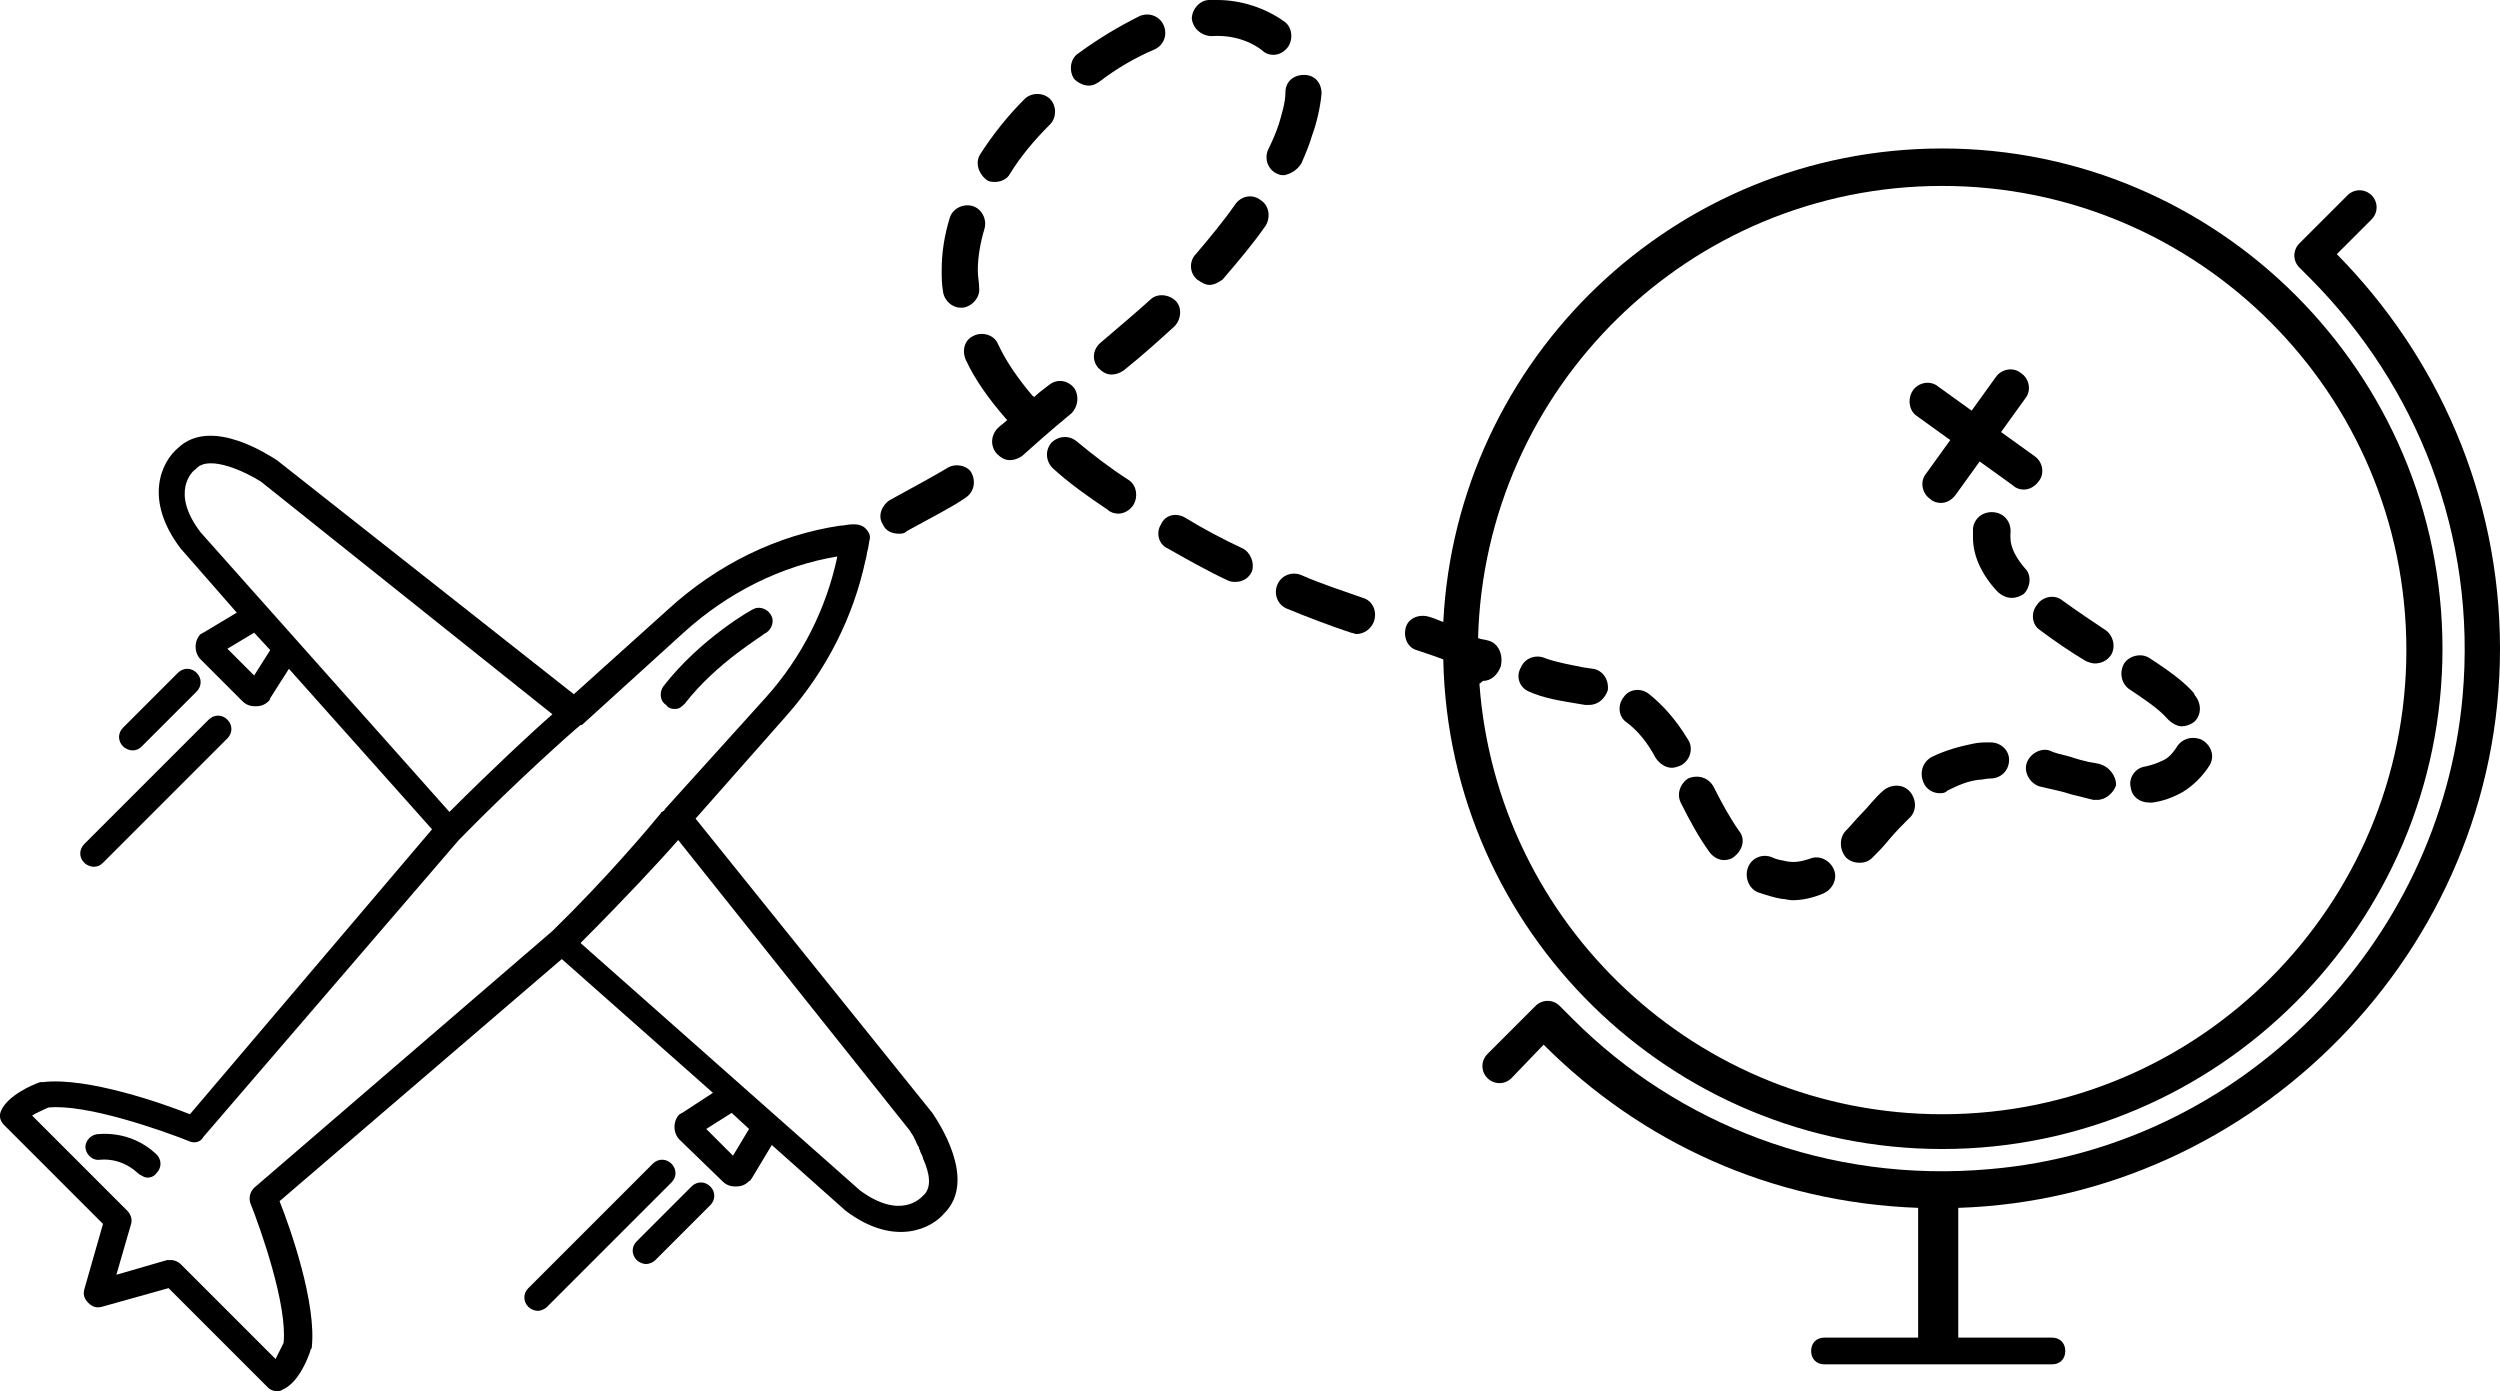 <?xml version="1.0" encoding="utf-8"?>
<!-- Generator: Adobe Illustrator 21.1.0, SVG Export Plug-In . SVG Version: 6.00 Build 0)  -->
<svg version="1.1" id="Layer_1" xmlns="http://www.w3.org/2000/svg" xmlns:xlink="http://www.w3.org/1999/xlink" x="0px" y="0px"
	 viewBox="0 0 186.9 104" style="enable-background:new 0 0 186.9 104;" xml:space="preserve">
<path d="M186.9,48.5c0-11.5-4.7-21.9-12.2-29.5l2.6-2.6c0.5-0.5,0.5-1.3,0-1.8s-1.3-0.5-1.8,0l-3.6,3.6c-0.5,0.5-0.5,1.3,0,1.8
	l0.9,0.9l0,0c7.8,7.9,12.4,19,11.3,31.2c-1.7,18.6-16.7,33.7-35.3,35.3c-12.2,1.1-23.4-3.4-31.2-11.2l0,0l-1-1
	c-0.5-0.5-1.3-0.5-1.8,0l-3.6,3.6c-0.5,0.5-0.5,1.3,0,1.8s1.3,0.5,1.8,0l2.4-2.5c7.3,7.3,17,11.8,28,12.2v9.7h-7c-0.6,0-1,0.4-1,1
	s0.4,1,1,1h17c0.6,0,1-0.4,1-1s-0.4-1-1-1h-7v-9.7C168.5,89.6,186.9,71.1,186.9,48.5z"/>
<path d="M145.2,85.9c20.6,0,37.4-16.8,37.4-37.4s-16.8-37.4-37.4-37.4c-20,0-36.3,15.7-37.3,35.4c-0.3-0.1-0.7-0.3-1.1-0.4
	c-0.7-0.2-1.5,0.1-1.7,0.8s0.1,1.5,0.8,1.7c0.9,0.3,1.5,0.5,2,0.7C108.3,69.6,124.9,85.9,145.2,85.9z M111.3,47.9
	c-0.3-0.1-0.6-0.1-0.8-0.2c0.5-18.7,15.8-33.8,34.7-33.8c19.1,0,34.7,15.5,34.7,34.7c0,19.1-15.5,34.7-34.7,34.7
	c-18.3,0-33.3-14.2-34.6-32.2c0.1,0,0.2-0.2,0.3-0.2c0.6,0,1.1-0.5,1.3-1.1C112.4,48.9,112,48.1,111.3,47.9z"/>
<path d="M145.8,32.9l-1.8,2.5c-0.5,0.6-0.3,1.5,0.3,1.9c0.2,0.2,0.5,0.3,0.8,0.3c0.4,0,0.8-0.2,1.1-0.6l1.8-2.5l2.5,1.8
	c0.2,0.2,0.5,0.3,0.8,0.3c0.4,0,0.8-0.2,1.1-0.6c0.5-0.6,0.3-1.5-0.3-1.9l-2.5-1.8l1.8-2.5c0.5-0.6,0.3-1.5-0.3-1.9
	c-0.6-0.5-1.5-0.3-1.9,0.3l-1.8,2.5l-2.5-1.8c-0.6-0.5-1.5-0.3-1.9,0.3s-0.3,1.5,0.3,1.9L145.8,32.9z"/>
<path d="M156.9,57.1c-0.4-0.1-0.7-0.1-1-0.2c-0.5-0.1-1-0.3-1.4-0.4c-0.4-0.1-0.9-0.2-1.3-0.4c-0.7-0.2-1.5,0.3-1.7,1s0.3,1.5,1,1.7
	c0.4,0.1,0.9,0.2,1.3,0.3c0.5,0.1,1,0.3,1.5,0.4c0.4,0.1,0.8,0.2,1.2,0.3c0.1,0,0.2,0,0.3,0c0.6,0,1.2-0.5,1.4-1.1
	C158.2,58,157.7,57.3,156.9,57.1z"/>
<path d="M152.5,47.1c1.2,0.9,2.4,1.7,3.4,2.3c0.2,0.1,0.5,0.2,0.7,0.2c0.5,0,0.9-0.2,1.2-0.6c0.4-0.6,0.2-1.5-0.4-1.9
	c-0.9-0.6-2.1-1.4-3.2-2.2c-0.6-0.5-1.5-0.3-1.9,0.3C151.8,45.8,151.9,46.7,152.5,47.1z"/>
<path d="M159.3,51.6c0.9,0.6,2.1,1.4,2.7,2.1l0.1,0.1c0.3,0.3,0.7,0.5,1,0.5s0.6-0.1,0.9-0.3c0.6-0.5,0.6-1.4,0.1-2l-0.1-0.2
	c-0.6-0.7-1.6-1.5-3.3-2.6c-0.6-0.4-1.5-0.2-1.9,0.4C158.4,50.3,158.6,51.2,159.3,51.6z"/>
<path d="M162.7,55.9c-0.2,0.3-0.5,0.7-0.9,0.9s-0.9,0.4-1.4,0.5c-0.8,0.1-1.3,0.9-1.1,1.6c0.1,0.7,0.7,1.1,1.4,1.1
	c0.1,0,0.2,0,0.2,0c0.8-0.1,1.6-0.4,2.3-0.8c0.8-0.5,1.5-1.2,2-2c0.4-0.7,0.1-1.5-0.6-1.9C163.9,55,163.1,55.2,162.7,55.9z"/>
<path d="M148.8,55.5c-0.4,0-0.9,0-1.3,0.1c-1,0.2-2.1,0.5-3.1,1c-0.7,0.4-0.9,1.2-0.6,1.9c0.2,0.5,0.7,0.8,1.2,0.8
	c0.2,0,0.4,0,0.6-0.2c0.8-0.4,1.5-0.7,2.3-0.8c0.3,0,0.6-0.1,0.9-0.1c0.8,0,1.4-0.6,1.4-1.4C150.2,56.1,149.6,55.5,148.8,55.5z"/>
<path d="M151.4,42.5c-0.7-0.8-1.1-1.6-1.1-2.3c0-0.1,0-0.2,0-0.3c0.1-0.8-0.4-1.5-1.2-1.6s-1.5,0.4-1.6,1.2c0,0.2,0,0.4,0,0.7
	c0,1.3,0.6,2.7,1.8,4c0.3,0.3,0.7,0.5,1.1,0.5c0.3,0,0.6-0.1,0.9-0.3C151.8,43.9,151.9,43,151.4,42.5z"/>
<path d="M114.3,51.7c1.1,0.5,2.4,0.7,3.6,0.9l0.6,0.1c0.1,0,0.2,0,0.3,0c0.7,0,1.2-0.5,1.4-1.1c0.1-0.8-0.4-1.5-1.1-1.6l-0.7-0.1
	c-1-0.2-2.1-0.4-2.9-0.7c-0.7-0.3-1.5,0-1.8,0.7C113.3,50.6,113.6,51.4,114.3,51.7z"/>
<path d="M123.8,56.7c0.3,0.4,0.7,0.7,1.2,0.7c0.2,0,0.5-0.1,0.7-0.2c0.7-0.4,0.9-1.3,0.5-1.9c-0.9-1.5-1.9-2.6-2.9-3.4
	c-0.6-0.5-1.5-0.4-1.9,0.2c-0.5,0.6-0.4,1.5,0.2,1.9C122.4,54.6,123.1,55.4,123.8,56.7z"/>
<path d="M125.7,60.1c0.6,1.2,1.3,2.5,2.1,3.6c0.3,0.4,0.7,0.6,1.1,0.6c0.3,0,0.6-0.1,0.8-0.3c0.6-0.5,0.8-1.3,0.3-1.9
	c-0.7-1-1.3-2.1-1.9-3.3c-0.4-0.7-1.2-0.9-1.9-0.6C125.6,58.6,125.3,59.4,125.7,60.1z"/>
<path d="M139,64.5c0.4,0,0.7-0.1,1-0.4c0.4-0.4,0.8-0.8,1.2-1.3c0.5-0.6,1-1.1,1.5-1.6c0.6-0.5,0.6-1.4,0.1-2s-1.4-0.6-2-0.1
	s-1.1,1.2-1.7,1.8c-0.4,0.4-0.7,0.8-1.1,1.2c-0.5,0.5-0.5,1.4,0,2C138.3,64.4,138.7,64.5,139,64.5z"/>
<path d="M131.4,66.7c0.6,0.2,1.2,0.4,1.8,0.5c0.3,0,0.5,0.1,0.8,0.1c0.8,0,1.6-0.2,2.3-0.5s1.1-1.1,0.8-1.8
	c-0.3-0.7-1.1-1.1-1.8-0.8c-0.6,0.2-1.1,0.3-1.7,0.2c-0.4-0.1-0.7-0.1-1.1-0.3c-0.7-0.3-1.5,0-1.8,0.7S130.7,66.4,131.4,66.7z"/>
<path d="M52,61.2l6.8-7.7c3-3.4,5-7.4,5.9-11.6c0.1-0.3,0.1-0.6,0.2-0.9l0.1-0.6c0.1-0.3,0-0.6-0.3-0.9c-0.2-0.2-0.5-0.3-0.8-0.3
	h-0.2c-0.3,0-0.6,0.1-0.9,0.1c-4.7,0.7-9.2,2.9-12.9,6.3l-7,6.3L20.7,34.4c-0.5-0.3-4.9-3.3-7.4-0.9c-1.2,1-2.6,3.8,0.2,7.5l4.2,4.8
	l-2.5,1.5c-0.1,0-0.1,0.1-0.2,0.1c-0.5,0.5-0.5,1.4,0,1.9l3.1,3.1c0.3,0.3,0.6,0.4,1,0.4s0.7-0.1,1-0.4c0,0,0.1-0.1,0.1-0.2l1.4-2.2
	l10.7,12L14.2,83.3c-2-0.8-7.7-2.8-11-2.4c-0.1,0-0.1,0-0.2,0c-0.6,0.2-2.4,1-2.9,2.1c-0.2,0.4-0.1,0.8,0.2,1.1l7.4,7.4l-1.4,4.9
	c-0.1,0.4,0,0.7,0.3,1c0.3,0.3,0.6,0.4,1,0.3l5-1.4l7.4,7.4c0.2,0.2,0.4,0.3,0.7,0.3c0.1,0,0.3,0,0.4-0.1c1.2-0.5,1.9-2.3,2.1-2.9
	c0-0.1,0-0.1,0.1-0.2c0.4-3.3-1.6-9-2.4-11L42,71.7l11.3,10L51,83.2c-0.1,0-0.1,0.1-0.2,0.1c-0.5,0.5-0.5,1.4,0,1.9l3.2,3.1
	c0.3,0.3,0.6,0.4,1,0.4s0.7-0.1,1-0.4c0.1,0,0.1-0.1,0.2-0.2l1.5-2.5l5.5,4.9c3.7,2.8,6.5,1.3,7.4,0.2c2.5-2.5-0.5-6.9-0.9-7.5
	L52,61.2z M19,50.5l-2-2l2-1.2l1.2,1.3L19,50.5z M15,39.8c-2.3-3-0.6-4.6-0.4-4.7c0,0,0,0,0.1-0.1c1-1,3.7,0.3,4.8,1l21.8,17.4
	c-1.5,1.3-4.5,4.1-7.7,7.3L15,39.8z M41.3,69.6L41.3,69.6L41.3,69.6L19,88.8c-0.3,0.3-0.4,0.7-0.3,1.1c0.8,2,2.8,7.7,2.5,10.5
	c-0.2,0.4-0.4,0.8-0.6,1.2l-7.1-7.1c-0.2-0.2-0.5-0.3-0.7-0.3c-0.1,0-0.2,0-0.3,0l-3.8,1.1l1.1-3.8c0.1-0.3,0-0.7-0.3-1l-7.1-7.1
	c0.3-0.2,0.8-0.4,1.2-0.6c2.8-0.3,8.5,1.7,10.5,2.5c0.4,0.2,0.9,0.1,1.1-0.3l19.1-22.2l0,0l0,0c4.3-4.4,8.6-8.2,9.1-8.6h0.1l0,0
	l7.6-6.9c3.3-3,7.3-5,11.5-5.7l0,0c-0.8,3.8-2.6,7.5-5.4,10.6l-7.5,8.3c0,0.1-0.1,0.1-0.2,0.2c-0.1,0-0.1,0.1-0.1,0.1l0,0
	C48.5,61.9,45.3,65.7,41.3,69.6z M54.8,86.4l-2-2l1.9-1.2l1.3,1.2L54.8,86.4z M69,89.4c-0.2,0.2-1.7,1.8-4.7-0.4L43.4,70.5
	c3.2-3.2,6-6.2,7.3-7.7L68,84.5c0.1,0.2,0.3,0.4,0.4,0.7c0.1,0.1,0.1,0.3,0.2,0.4c0,0.1,0.1,0.1,0.1,0.2s0.1,0.2,0.1,0.3
	c0.1,0.2,0.2,0.4,0.2,0.5C69.5,87.7,69.7,88.8,69,89.4z"/>
<path d="M7,64.8c0.3,0,0.5-0.1,0.7-0.3l9.3-9.3c0.4-0.4,0.4-1,0-1.4s-1-0.4-1.4,0l-9.3,9.3c-0.4,0.4-0.4,1,0,1.4
	C6.5,64.7,6.8,64.8,7,64.8z"/>
<path d="M9.9,56.1c0.3,0,0.5-0.1,0.7-0.3l4.1-4.1c0.4-0.4,0.4-1,0-1.4s-1-0.4-1.4,0l-4.1,4.1c-0.4,0.4-0.4,1,0,1.4
	C9.4,56,9.7,56.1,9.9,56.1z"/>
<path d="M50.2,87c-0.4-0.4-1-0.4-1.4,0l-9.3,9.3c-0.4,0.4-0.4,1,0,1.4c0.2,0.2,0.5,0.3,0.7,0.3s0.5-0.1,0.7-0.3l9.3-9.3
	C50.6,88,50.6,87.4,50.2,87z"/>
<path d="M51.7,88.7l-4.1,4.1c-0.4,0.4-0.4,1,0,1.4c0.2,0.2,0.5,0.3,0.7,0.3s0.5-0.1,0.7-0.3l4.1-4.1c0.4-0.4,0.4-1,0-1.4
	S52.1,88.3,51.7,88.7z"/>
<path d="M50.5,53c0.3,0,0.5-0.2,0.7-0.4c2.4-3.1,5.9-5.1,5.9-5.2c0.5-0.2,0.8-0.8,0.6-1.3s-0.8-0.8-1.3-0.6c-0.1,0-4,2.2-6.8,5.8
	c-0.3,0.4-0.3,1.1,0.2,1.4C50,53,50.3,53,50.5,53z"/>
<path d="M11.7,86.3c-2-1.9-4.4-1.5-4.5-1.5c-0.5,0.1-0.9,0.6-0.8,1.1s0.6,0.9,1.1,0.8c0.1,0,1.5-0.2,2.8,1c0.1,0.1,0.3,0.2,0.5,0.3
	c0.3,0.1,0.7,0,0.9-0.3C12.1,87.3,12.1,86.7,11.7,86.3z"/>
<path d="M73.7,13.4c0.2,0.2,0.5,0.2,0.7,0.2c0.4,0,0.9-0.2,1.1-0.6c0.8-1.3,1.8-2.5,3-3.7c0.5-0.5,0.5-1.4,0-1.9s-1.4-0.5-1.9,0
	c-1.3,1.3-2.4,2.7-3.3,4.1C72.9,12.1,73.1,12.9,73.7,13.4z"/>
<path d="M71.8,23c0,0,0.1,0,0.2,0c0.7-0.1,1.3-0.8,1.2-1.5c0-0.4-0.1-0.8-0.1-1.3c0-1,0.2-2.1,0.5-3.1c0.2-0.7-0.2-1.5-0.9-1.7
	c-0.7-0.2-1.5,0.2-1.7,0.9c-0.4,1.3-0.6,2.6-0.6,3.9c0,0.5,0,1,0.1,1.6C70.6,22.5,71.2,23,71.8,23z"/>
<path d="M80.3,29c-0.5-0.6-1.3-0.7-1.9-0.2c-0.4,0.3-0.8,0.6-1.1,0.9c0,0,0-0.1-0.1-0.1c-1.1-1.3-2-2.6-2.6-3.9
	c-0.3-0.7-1.2-0.9-1.8-0.6c-0.7,0.3-0.9,1.1-0.6,1.8c0.7,1.5,1.7,2.9,3,4.4l0.1,0.1c-0.2,0.2-0.5,0.4-0.7,0.6
	c-0.5,0.5-0.6,1.3-0.1,1.9c0.3,0.3,0.6,0.5,1,0.5c0.3,0,0.6-0.1,0.9-0.3c0.9-0.8,2-1.8,3.7-3.2C80.6,30.4,80.7,29.6,80.3,29z"/>
<path d="M90.6,2.7L90.6,2.7C92,2.6,93.4,3,94.4,3.8c0.2,0.2,0.5,0.3,0.8,0.3c0.4,0,0.8-0.2,1.1-0.6C96.7,2.9,96.6,2,96,1.6
	c-1.4-1-3.2-1.6-5-1.6c-0.2,0-0.3,0-0.4,0h-0.2c-0.7,0-1.3,0.7-1.3,1.4C89.2,2.2,89.9,2.7,90.6,2.7z"/>
<path d="M86,22.4c-1.1,1-2.3,2-3.7,3.2c-0.6,0.5-0.7,1.3-0.2,1.9c0.3,0.3,0.6,0.5,1,0.5c0.3,0,0.6-0.1,0.9-0.3
	c1.5-1.2,2.7-2.3,3.8-3.3c0.5-0.5,0.6-1.4,0.1-1.9C87.4,22,86.5,21.9,86,22.4z"/>
<path d="M81.4,6.4c0.3,0,0.5-0.1,0.8-0.3c1.3-1,2.7-1.8,4.1-2.4c0.7-0.3,1-1.1,0.7-1.8s-1.1-1-1.8-0.7C83.6,2,82.1,2.9,80.6,4
	c-0.6,0.4-0.7,1.3-0.3,1.9C80.6,6.2,81,6.4,81.4,6.4z"/>
<path d="M92.4,15.2c-0.9,1.3-1.9,2.5-3,3.8c-0.5,0.5-0.5,1.4,0.1,1.9c0.3,0.2,0.6,0.4,0.9,0.4c0.4,0,0.7-0.2,1-0.4
	c1.2-1.4,2.3-2.7,3.2-4c0.4-0.6,0.3-1.5-0.3-1.9C93.7,14.5,92.9,14.6,92.4,15.2z"/>
<path d="M92.9,41c-1.5-0.7-3-1.5-4.3-2.3c-0.7-0.4-1.5-0.2-1.8,0.5c-0.4,0.6-0.2,1.5,0.5,1.8c1.4,0.8,3,1.7,4.5,2.4
	c0.2,0.1,0.4,0.1,0.6,0.1c0.5,0,1-0.3,1.2-0.8C93.8,42.1,93.5,41.3,92.9,41z"/>
<path d="M80.5,33c-0.6-0.5-1.4-0.4-1.9,0.1c-0.5,0.6-0.4,1.4,0.1,1.9c1.2,1.1,2.6,2.1,4.1,3.1c0.2,0.2,0.5,0.3,0.8,0.3
	c0.4,0,0.8-0.2,1.1-0.6c0.4-0.6,0.3-1.5-0.3-1.9C83,35,81.7,34,80.5,33z"/>
<path d="M101.9,44.7c-1.4-0.5-3-1-4.6-1.7c-0.7-0.3-1.5,0-1.8,0.7s0,1.5,0.7,1.8c1.7,0.7,3.3,1.3,4.8,1.8c0.1,0,0.3,0.1,0.4,0.1
	c0.6,0,1.1-0.4,1.3-0.9C103,45.7,102.6,44.9,101.9,44.7z"/>
<path d="M97.3,12.2c0.3-0.7,0.6-1.4,0.8-2.1c0.3-0.8,0.6-2,0.7-3.1c0-0.8-0.5-1.4-1.3-1.4s-1.4,0.5-1.4,1.3s-0.3,1.7-0.5,2.4
	c-0.2,0.6-0.5,1.3-0.8,1.9c-0.3,0.7,0,1.5,0.7,1.8c0.2,0.1,0.4,0.1,0.5,0.1C96.5,13,97,12.7,97.3,12.2z"/>
<path d="M70.8,35c-1,0.6-2.3,1.3-4.3,2.4c-0.6,0.4-0.9,1.2-0.5,1.8c0.2,0.5,0.7,0.7,1.2,0.7c0.2,0,0.4,0,0.6-0.2
	c2-1.1,3.4-1.8,4.4-2.5c0.6-0.4,0.8-1.2,0.4-1.9C72.3,34.8,71.4,34.6,70.8,35z"/>
</svg>
